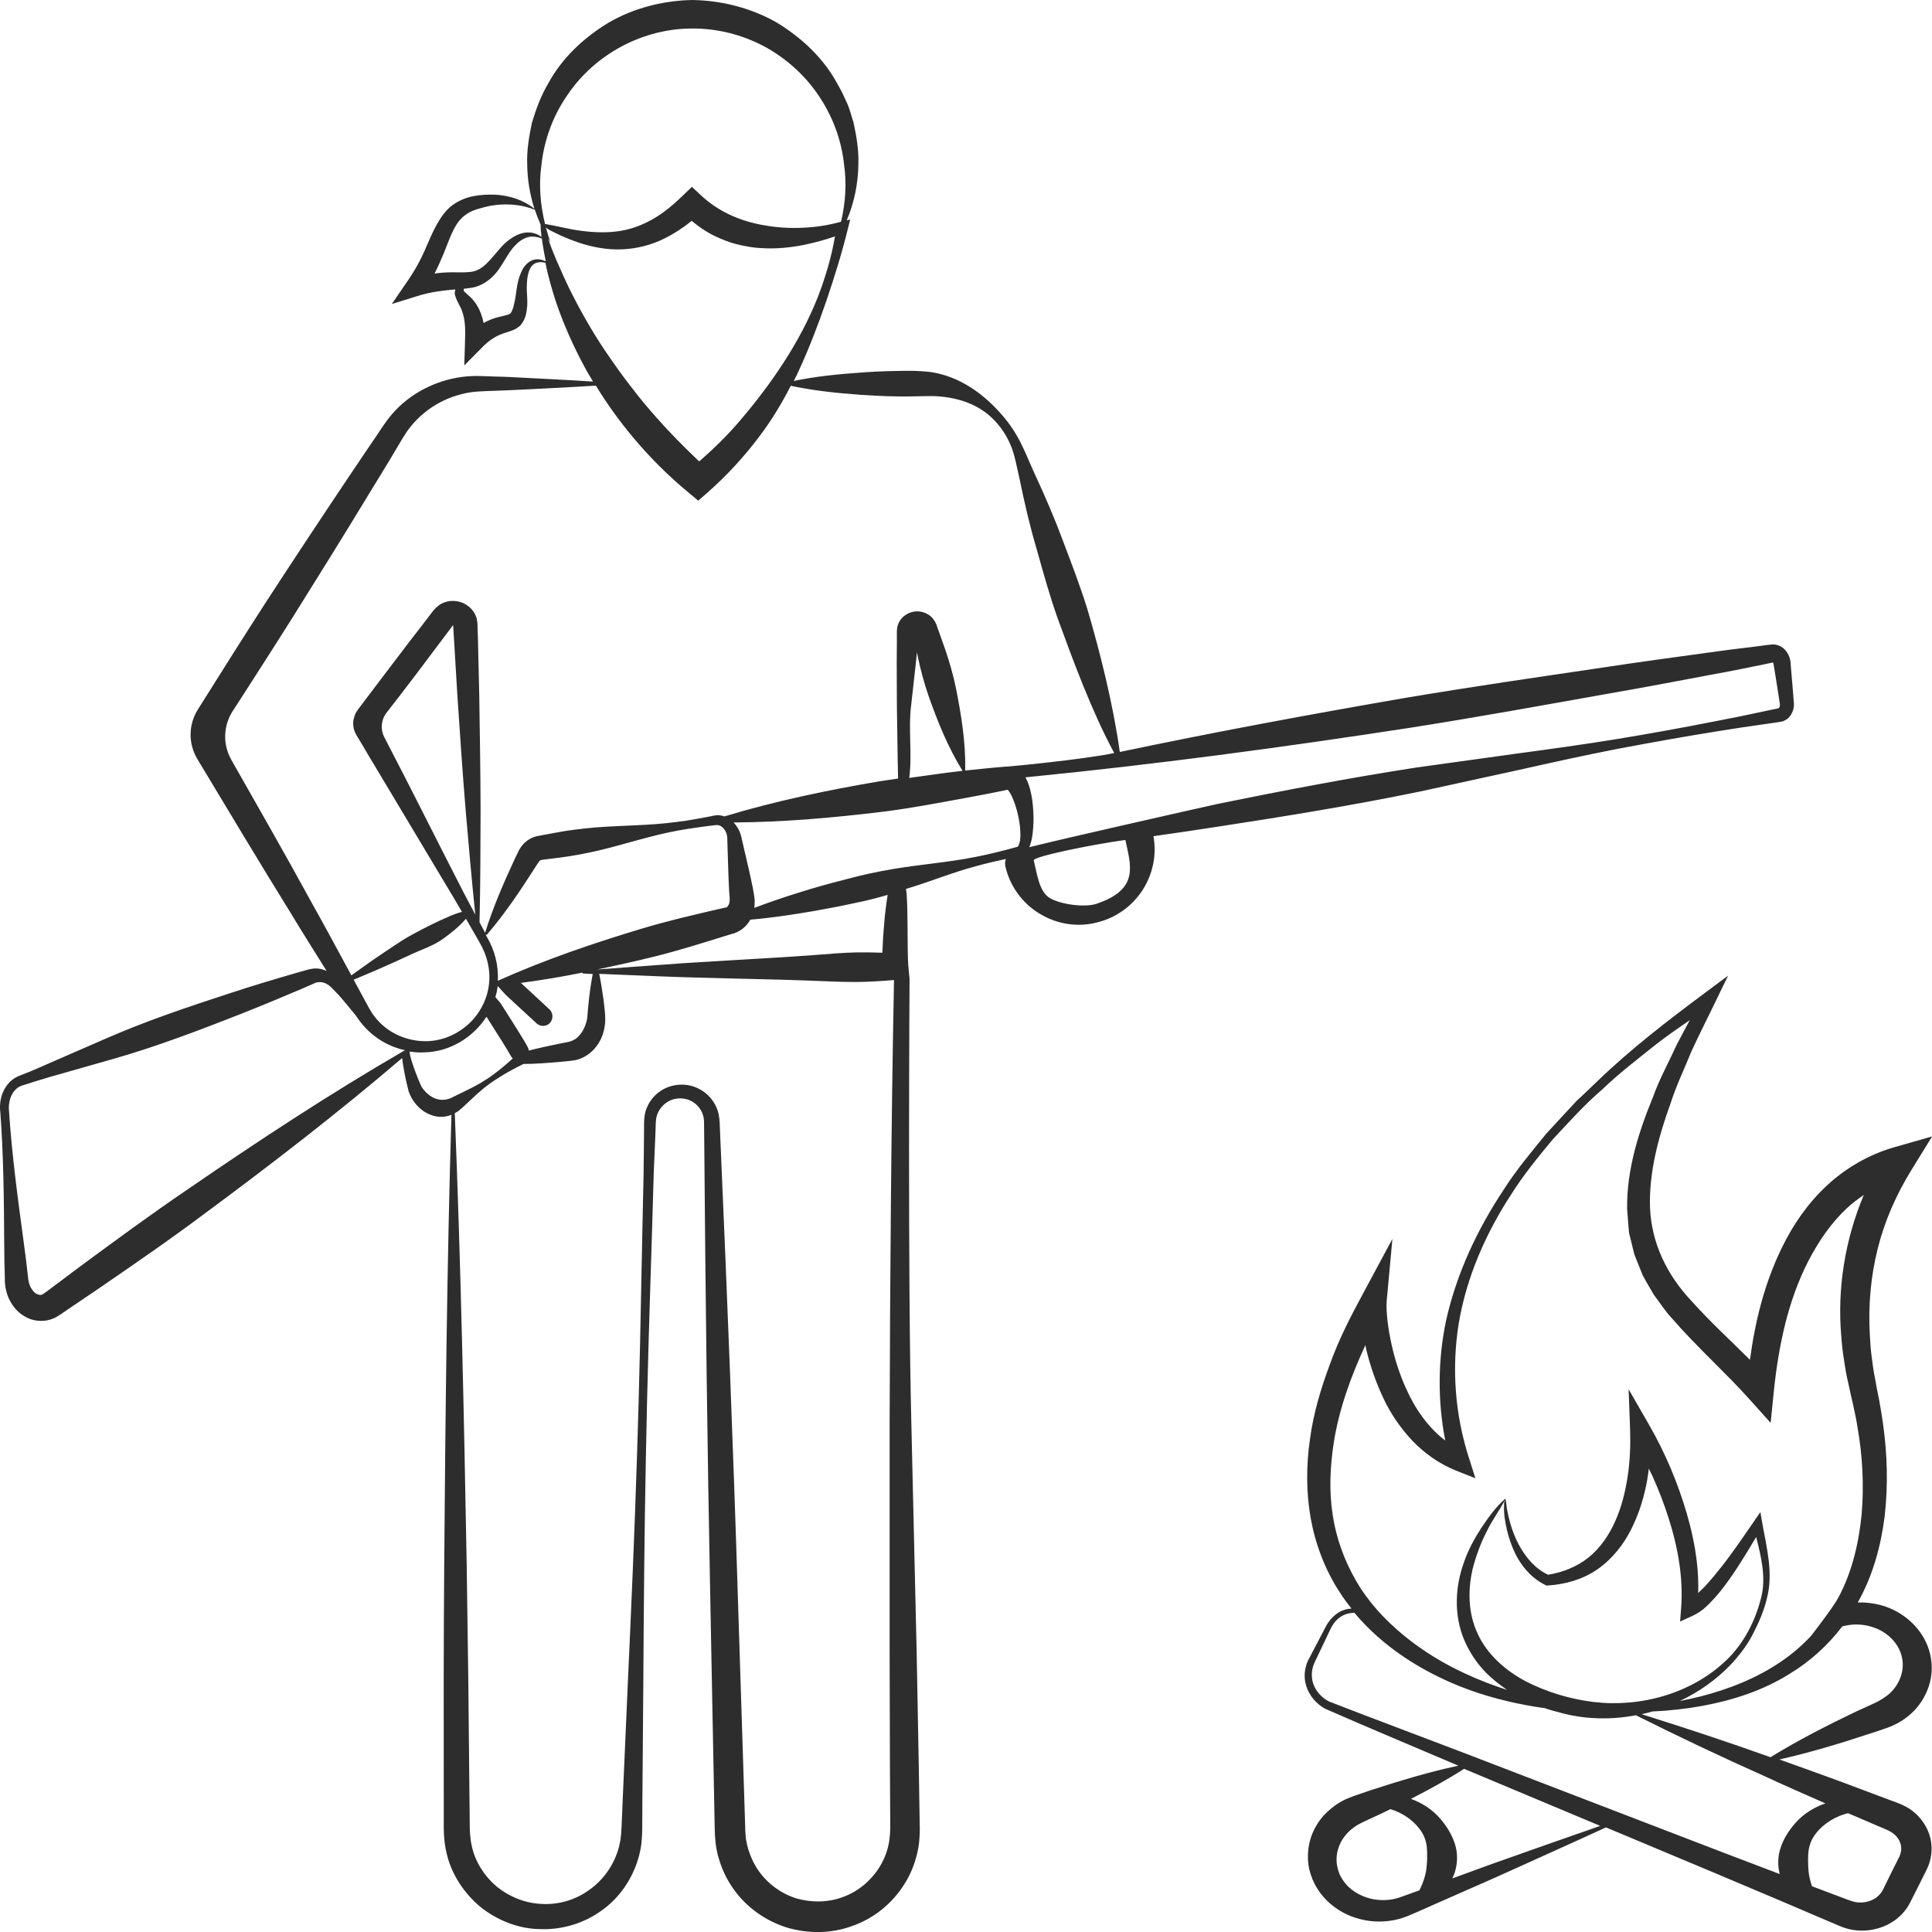 <?xml version="1.0" encoding="utf-8"?>
<!-- Generator: Adobe Illustrator 24.1.2, SVG Export Plug-In . SVG Version: 6.00 Build 0)  -->
<svg version="1.1" id="Layer_1" xmlns="http://www.w3.org/2000/svg" xmlns:xlink="http://www.w3.org/1999/xlink" x="0px" y="0px"
	 viewBox="0 0 128 128" style="enable-background:new 0 0 128 128;" xml:space="preserve">
<style type="text/css">
	.st0{fill:#2D2D2D;}
</style>
<g>
	<path class="st0" d="M124.43,114.68l0.4-0.14c0.13-0.04,0.27-0.09,0.44-0.16c0.64-0.26,1.24-0.68,1.71-1.22
		c0.46-0.55,0.8-1.22,0.94-1.95c0.13-0.72,0.05-1.49-0.21-2.16c-0.53-1.35-1.73-2.31-3.01-2.68c-0.53-0.15-1.08-0.22-1.62-0.2
		c0.99-1.75,1.53-3.72,1.78-5.68c0.24-2.07,0.18-4.16-0.11-6.2c-0.07-0.51-0.16-1.02-0.25-1.53c-0.11-0.52-0.2-1-0.28-1.47
		c-0.1-0.47-0.16-0.95-0.22-1.43c-0.07-0.48-0.09-0.96-0.12-1.44c-0.11-1.92,0.06-3.84,0.52-5.68c0.46-1.85,1.23-3.59,2.24-5.23
		l1.37-2.22l-2.52,0.72c-1.67,0.48-3.22,1.38-4.47,2.55c-1.26,1.17-2.22,2.58-2.95,4.07c-1.17,2.38-1.79,4.91-2.13,7.46
		c-1.32-1.31-2.67-2.55-3.85-3.87c-1.65-1.74-2.66-3.84-2.77-6.16c-0.09-2.32,0.54-4.71,1.37-6.99c0.37-1.16,0.91-2.27,1.37-3.41
		c0.51-1.12,1.08-2.22,1.61-3.33l0.82-1.69l-1.48,1.1c-2.52,1.88-5.02,3.79-7.27,5.98l-0.85,0.81l-0.43,0.4l-0.4,0.43l-1.6,1.73
		c-0.99,1.22-2.01,2.42-2.85,3.75c-1.74,2.62-3.1,5.52-3.8,8.63c-0.55,2.6-0.57,5.33-0.06,7.97c-1.14-0.87-2.01-2.12-2.61-3.48
		c-0.41-0.91-0.72-1.87-0.94-2.86c-0.11-0.49-0.2-0.99-0.26-1.48c-0.06-0.48-0.1-1.01-0.07-1.4l0.38-4.14l-1.96,3.65
		c-0.81,1.5-1.59,3.01-2.17,4.63c-0.6,1.6-1.1,3.26-1.33,4.98c-0.25,1.71-0.26,3.48,0.04,5.21c0.31,1.73,0.94,3.41,1.89,4.88
		c0.25,0.4,0.53,0.78,0.82,1.14c-0.33,0.02-0.65,0.12-0.93,0.31c-0.35,0.24-0.62,0.58-0.8,0.94l-0.54,1.03l-0.54,1.03
		c-0.2,0.36-0.31,0.81-0.29,1.24c0.04,0.88,0.6,1.68,1.36,2.09c2.91,1.28,5.75,2.46,8.63,3.69l0.19,0.08
		c-1.26,0.27-2.49,0.6-3.71,0.97c-0.69,0.2-1.37,0.43-2.05,0.64l-1.02,0.35l-0.25,0.09l-0.3,0.12c-0.21,0.08-0.4,0.19-0.59,0.3
		c-0.38,0.24-0.72,0.53-1.03,0.86c-0.3,0.34-0.54,0.74-0.72,1.16c-0.35,0.85-0.4,1.85-0.11,2.72c0.28,0.88,0.85,1.62,1.55,2.14
		c0.7,0.53,1.52,0.83,2.36,0.94c0.84,0.1,1.69,0,2.47-0.31c0.71-0.29,1.32-0.58,1.99-0.87l3.93-1.73c2.42-1.1,4.85-2.18,7.26-3.29
		l7.3,3.06l4.31,1.82l2.15,0.92l1.08,0.46c0.37,0.14,0.66,0.32,1.22,0.47c1.01,0.25,2.12,0.07,3.01-0.53
		c0.44-0.3,0.83-0.72,1.08-1.22l0.53-1.05l0.52-1.04l0.07-0.14l0.08-0.19c0.06-0.13,0.09-0.27,0.13-0.4
		c0.07-0.28,0.1-0.56,0.09-0.85c-0.03-1.15-0.76-2.18-1.69-2.68c-0.52-0.27-0.82-0.34-1.2-0.49l-1.09-0.41l-2.19-0.82
		c-1.3-0.47-2.6-0.95-3.91-1.41c1.97-0.45,3.9-1.02,5.8-1.65L124.43,114.68z M88.29,100.34c-0.24-1.56-0.17-3.15,0.07-4.73
		c0.35-2.24,1.13-4.4,2.1-6.49c0.03,0.13,0.05,0.25,0.08,0.38c0.27,1.08,0.64,2.14,1.12,3.15c0.48,1.02,1.13,1.97,1.92,2.81
		c0.8,0.83,1.77,1.52,2.86,1.96l1.31,0.52l-0.42-1.32c-0.93-2.87-1.17-5.96-0.68-8.97c0.51-3.01,1.76-5.89,3.44-8.47
		c0.82-1.31,1.8-2.51,2.79-3.7c1.06-1.13,2.09-2.29,3.27-3.3c1.12-1.08,2.36-2.02,3.57-2.99c0.72-0.56,1.47-1.08,2.23-1.6
		c-0.29,0.54-0.58,1.08-0.86,1.62c-0.52,1.14-1.13,2.24-1.56,3.43c-0.95,2.32-1.76,4.8-1.73,7.46l0.08,1l0.04,0.5
		c0.02,0.17,0.07,0.33,0.11,0.49l0.24,0.98c0.11,0.32,0.25,0.62,0.37,0.94l0.19,0.47c0.07,0.15,0.16,0.29,0.24,0.44l0.5,0.86
		c0.4,0.52,0.75,1.09,1.19,1.55c1.69,1.95,3.55,3.59,5.17,5.4l1.38,1.54l0.21-2.08c0.31-3.02,0.94-6.04,2.3-8.67
		c0.68-1.3,1.51-2.52,2.56-3.49c0.34-0.32,0.72-0.6,1.1-0.86c-1.24,2.95-1.77,6.21-1.49,9.37c0.04,0.52,0.09,1.04,0.18,1.55
		c0.07,0.52,0.16,1.03,0.28,1.53c0.11,0.51,0.22,1.02,0.33,1.48c0.1,0.48,0.21,0.95,0.28,1.43c0.34,1.92,0.44,3.87,0.28,5.79
		c-0.19,1.91-0.63,3.81-1.53,5.5c-0.39,0.73-1.83,2.57-1.83,2.57c-0.59,0.63-1.24,1.19-1.96,1.68c-1.6,1.1-3.46,1.84-5.38,2.33
		c-0.45,0.11-0.9,0.21-1.36,0.3c1.28-0.6,2.44-1.42,3.4-2.43c0.12-0.12,0.23-0.25,0.34-0.38l0.34-0.42c0.3-0.39,0.57-0.8,0.79-1.24
		c0.38-0.74,0.72-1.51,0.91-2.33c0.22-0.82,0.22-1.69,0.12-2.52c-0.1-0.83-0.27-1.64-0.42-2.44l-0.13-0.76l-0.44,0.64l-1.04,1.5
		c-0.35,0.49-0.7,0.98-1.07,1.45c-0.37,0.47-0.75,0.93-1.14,1.35c-0.14,0.14-0.28,0.28-0.43,0.42c0.02-0.72-0.01-1.43-0.1-2.14
		c-0.13-1.07-0.36-2.11-0.66-3.14c-0.3-1.02-0.66-2.03-1.07-3c-0.42-0.98-0.88-1.92-1.43-2.87l-1.35-2.35l0.1,2.74
		c0.03,0.99-0.01,2.07-0.17,3.08c-0.16,1.02-0.41,2.03-0.83,2.95c-0.41,0.92-0.99,1.76-1.76,2.38c-0.75,0.6-1.68,0.98-2.67,1.14
		c-0.84-0.38-1.49-1.14-1.95-2c-0.24-0.45-0.43-0.94-0.57-1.44c-0.07-0.25-0.13-0.5-0.18-0.76c-0.03-0.13-0.05-0.26-0.06-0.39
		c-0.01-0.11-0.04-0.33-0.08-0.45c-0.69,0.61-1.14,1.28-1.61,1.97c-0.45,0.7-0.86,1.45-1.13,2.25c-0.58,1.59-0.68,3.45,0,5.1
		c0.34,0.82,0.84,1.57,1.45,2.2c0.43,0.43,0.91,0.81,1.41,1.15c-0.93-0.3-1.85-0.65-2.73-1.06c-1.49-0.68-2.89-1.54-4.13-2.56
		c-1.24-1.02-2.34-2.21-3.13-3.58C89.06,103.39,88.52,101.89,88.29,100.34z M99.65,100.14c0.01,0.27,0.05,0.54,0.1,0.8
		c0.1,0.53,0.24,1.05,0.45,1.56c0.4,1.01,1.11,1.98,2.18,2.51l0.08,0.04l0.11-0.01c1.13-0.07,2.31-0.4,3.28-1.08
		c0.97-0.68,1.72-1.63,2.23-2.66c0.52-1.03,0.85-2.13,1.05-3.24c0.04-0.26,0.08-0.51,0.11-0.77c0.07,0.16,0.15,0.32,0.23,0.48
		c0.42,0.93,0.78,1.87,1.09,2.84c0.61,1.92,0.97,3.94,0.82,5.91l-0.07,0.91l0.79-0.36c0.76-0.34,1.15-0.83,1.59-1.3
		c0.42-0.48,0.78-0.98,1.13-1.49c0.35-0.51,0.67-1.03,0.99-1.55l0.54-0.9c0.34,1.34,0.66,2.66,0.34,3.98
		c-0.38,1.55-1.14,3.05-2.29,4.16c-2.33,2.25-5.73,3.16-8.83,2.79c-1.55-0.19-3.11-0.66-4.49-1.37c-1.37-0.73-2.56-1.79-3.19-3.17
		c-0.64-1.37-0.67-3-0.26-4.52c0.21-0.76,0.5-1.52,0.87-2.24c0.35-0.73,0.85-1.4,1.2-2.07c-0.03,0.14-0.07,0.19-0.05,0.34
		C99.64,99.88,99.64,100.01,99.65,100.14z M94.52,123.64c-0.04,0.51-0.2,1.03-0.48,1.6c-0.46,0.17-0.91,0.33-1.34,0.48
		c-0.57,0.19-1.18,0.21-1.76,0.1c-0.58-0.12-1.12-0.38-1.53-0.75c-0.41-0.37-0.7-0.85-0.8-1.35c-0.23-0.98,0.21-2.03,1.1-2.66
		c0.11-0.07,0.22-0.16,0.35-0.22l0.19-0.1l0.24-0.11l0.97-0.45c0.22-0.11,0.44-0.21,0.66-0.32c0.89,0.27,1.64,0.83,2.08,1.53
		c0.22,0.36,0.33,0.76,0.34,1.14C94.56,122.9,94.56,123.26,94.52,123.64z M98.74,123.53l-2.52,0.92c0.05-0.12,0.11-0.23,0.15-0.36
		c0.21-0.63,0.22-1.33,0.01-1.96c-0.21-0.63-0.56-1.18-0.97-1.65c-0.53-0.61-1.21-1.04-1.93-1.3c1.19-0.61,2.38-1.26,3.52-1.99
		l9.02,3.78C103.59,121.81,101.17,122.67,98.74,123.53z M122.24,120.18c0.07-0.02,0.14-0.03,0.2-0.05l0.82,0.35l1.07,0.46
		c0.34,0.15,0.79,0.32,0.95,0.43c0.43,0.25,0.69,0.69,0.68,1.1c0.01,0.1-0.02,0.2-0.04,0.31c-0.02,0.05-0.02,0.1-0.05,0.15
		l-0.03,0.07l-0.06,0.12l-0.52,1.04l-0.51,1.04c-0.1,0.2-0.25,0.37-0.44,0.52c-0.39,0.28-0.96,0.4-1.46,0.28
		c-0.2-0.04-0.61-0.21-0.97-0.34l-1.09-0.41l-0.74-0.28c-0.12-0.35-0.2-0.68-0.23-1.01c-0.03-0.38-0.04-0.73-0.02-1.11
		c0.02-0.38,0.12-0.78,0.34-1.14C120.58,121.01,121.35,120.45,122.24,120.18z M120.94,119.48c-0.75,0.25-1.46,0.69-2.01,1.32
		c-0.41,0.47-0.77,1.02-0.97,1.65c-0.18,0.55-0.19,1.15-0.05,1.71l-3.68-1.4l-17.46-6.71c-2.9-1.11-5.87-2.21-8.71-3.32
		c-0.62-0.31-1.09-0.92-1.14-1.61c-0.03-0.34,0.03-0.69,0.19-1.01l0.5-1.05l0.5-1.05c0.15-0.34,0.36-0.64,0.65-0.85
		c0.28-0.21,0.62-0.3,0.97-0.31c1.87,2.24,4.4,3.84,7.03,4.89c1.59,0.63,3.24,1.05,4.91,1.33c0.22,0.04,0.45,0.06,0.68,0.1
		c0.19,0.07,0.39,0.13,0.58,0.18c0.82,0.24,1.67,0.42,2.53,0.47c0.98,0.07,1.97,0,2.92-0.18l0,0c2.8,1.4,5.62,2.74,8.47,4.01
		C118.2,118.28,119.58,118.88,120.94,119.48z M117.3,116.42c-2.82-1.01-5.67-1.95-8.54-2.85c0.24-0.05,0.48-0.11,0.71-0.18
		c1.11-0.05,2.22-0.17,3.31-0.37c2.01-0.37,4.01-1.01,5.78-2.12c1.34-0.81,2.53-1.88,3.49-3.14c0.03-0.01,0.06-0.02,0.09-0.03
		c0.23-0.05,0.46-0.09,0.7-0.1c0.47-0.02,0.94,0.06,1.37,0.22c0.87,0.32,1.54,1.01,1.76,1.8c0.23,0.78,0.02,1.6-0.49,2.24
		c-0.25,0.32-0.6,0.58-0.98,0.79c-0.08,0.05-0.21,0.11-0.34,0.17l-0.39,0.18l-0.77,0.35C121.06,114.31,119.15,115.28,117.3,116.42z"
		/>
	<path class="st0" d="M94.08,52.44l6.55-1.43c2.18-0.49,4.36-0.97,6.56-1.4c2.19-0.41,4.38-0.81,6.59-1.16
		c1.11-0.18,2.21-0.35,3.32-0.5l0.82-0.12c0.04,0,0.22-0.04,0.32-0.1c0.12-0.05,0.22-0.13,0.3-0.22c0.16-0.18,0.25-0.39,0.29-0.6
		c0.02-0.1,0.03-0.21,0.02-0.32l-0.02-0.22l-0.03-0.42l-0.07-0.83l-0.07-0.82l-0.03-0.42c-0.02-0.2-0.09-0.45-0.23-0.65
		c-0.13-0.21-0.34-0.4-0.64-0.49c-0.15-0.05-0.33-0.05-0.46-0.03l-0.21,0.02l-0.82,0.11c-1.12,0.13-2.22,0.27-3.33,0.43
		c-2.2,0.3-4.41,0.6-6.63,0.94c-4.41,0.65-8.83,1.29-13.22,2.03c-6.32,1.09-12.62,2.26-18.9,3.58c-0.43-3.09-1.3-6.6-2.16-9.5
		c-0.47-1.51-1.04-2.99-1.6-4.47c-0.55-1.49-1.18-2.95-1.85-4.39c-0.34-0.73-0.61-1.45-1-2.21c-0.38-0.74-0.86-1.41-1.43-2.02
		c-1.11-1.21-2.59-2.26-4.36-2.56c-0.22-0.04-0.44-0.05-0.66-0.07c-0.22-0.02-0.4-0.02-0.6-0.03c-0.4-0.01-0.8,0-1.2,0.01
		c-0.79,0.01-1.59,0.05-2.38,0.11c-1.46,0.1-2.91,0.25-4.36,0.55c0.12-0.23,0.23-0.46,0.34-0.7c0.7-1.52,1.29-3.07,1.83-4.64
		c0.53-1.57,1.02-3.13,1.42-4.77l0.15-0.59l-0.23,0.06c0.49-1.17,0.76-2.45,0.77-3.75c0.03-0.93-0.13-1.85-0.33-2.77
		c-0.15-0.44-0.25-0.91-0.46-1.33L55.78,6.1l-0.34-0.62c-0.92-1.67-2.37-3.02-4.02-4.01C49.74,0.52,47.8,0.03,45.86,0
		c-1.93,0.04-3.87,0.53-5.54,1.5c-1.65,1-3.09,2.35-4,4.03c-0.48,0.81-0.81,1.71-1.08,2.61c-0.19,0.91-0.35,1.84-0.31,2.77
		c0.01,1,0.18,1.99,0.48,2.93c-0.69-0.58-1.63-0.88-2.56-0.94c-0.5-0.02-1.01,0-1.51,0.1c-0.51,0.1-1.05,0.33-1.49,0.69
		c-0.43,0.37-0.73,0.85-0.97,1.29c-0.24,0.45-0.43,0.89-0.61,1.31c-0.36,0.86-0.78,1.63-1.29,2.36l-1.02,1.49l1.71-0.53
		c0.75-0.24,1.52-0.35,2.32-0.42c0.06,0,0.12-0.01,0.18-0.01c-0.03,0.11-0.06,0.24-0.03,0.36c0.18,0.57,0.38,0.76,0.48,1.09
		c0.21,0.59,0.22,1.25,0.19,1.95l-0.05,1.63l1.14-1.15c0.43-0.45,0.88-0.78,1.45-0.97l0.51-0.17c0.19-0.06,0.45-0.18,0.65-0.4
		c0.37-0.47,0.37-0.89,0.42-1.26c0.02-0.37-0.02-0.75-0.03-1.07c0-0.32,0.01-0.65,0.07-0.95c0.07-0.31,0.18-0.6,0.42-0.76
		c0.2-0.12,0.48-0.14,0.74-0.07c0.01,0.01,0.01,0.02,0.01,0.03c0.17,0.85,0.41,1.67,0.67,2.49c0.55,1.64,1.27,3.22,2.11,4.73
		c0.12,0.21,0.25,0.41,0.37,0.62c-1.83-0.12-3.66-0.2-5.49-0.3c-0.31-0.02-0.62-0.02-0.93-0.03c-0.44-0.01-0.84-0.04-1.32-0.04
		c-0.44,0-0.87,0.04-1.31,0.12c-1.74,0.32-3.39,1.26-4.49,2.68c-0.14,0.18-0.27,0.37-0.39,0.54l-0.34,0.51l-0.68,1l-1.36,2.02
		c-1.81,2.7-3.6,5.41-5.37,8.13c-1.18,1.82-3.27,5.13-4.51,7.11c-0.62,1-0.63,2.25-0.03,3.26c1.53,2.55,4.45,7.41,6.11,10.08
		c0.8,1.33,1.64,2.65,2.46,3.97c-0.3-0.14-0.64-0.21-1-0.14c-0.28,0.05-0.4,0.1-0.59,0.15l-0.53,0.15
		c-1.41,0.41-2.82,0.83-4.21,1.29c-2.8,0.91-5.58,1.84-8.28,3.02l-4.04,1.76C2.67,70.7,2.34,70.85,2,70.99l-0.51,0.2L1.22,71.3
		c-0.11,0.05-0.21,0.1-0.3,0.16c-0.75,0.52-1,1.45-0.9,2.22c0.22,2.92,0.24,5.85,0.26,8.78c0,0.73,0.02,1.46,0.04,2.19v0.28
		c0.02,0.12,0.02,0.24,0.04,0.36c0.05,0.24,0.11,0.48,0.21,0.71c0.21,0.46,0.54,0.91,1.04,1.2c0.48,0.31,1.18,0.41,1.77,0.21
		c0.14-0.05,0.29-0.11,0.41-0.19l0.18-0.11l0.12-0.08l0.45-0.31l1.82-1.23c2.42-1.66,4.84-3.32,7.19-5.08
		c4.46-3.3,8.87-6.7,13.09-10.31c0.1,0.76,0.25,1.5,0.44,2.23l0.02,0.04c0.14,0.39,0.39,0.76,0.72,1.06
		c0.33,0.29,0.78,0.52,1.27,0.56c0.28,0.02,0.56-0.03,0.82-0.13c-0.3,9.96-0.4,19.91-0.48,29.86c-0.04,5.03-0.04,10.05-0.03,15.07
		v1.89c-0.01,0.58,0.01,1.37,0.18,2.06c0.31,1.41,1.15,2.68,2.25,3.6c1.13,0.9,2.54,1.46,3.99,1.47c1.44,0.05,2.9-0.4,4.05-1.24
		c1.17-0.83,2.01-2.07,2.41-3.42c0.11-0.34,0.17-0.69,0.22-1.04c0.03-0.35,0.05-0.72,0.05-1.02l0.01-1.88l0.06-7.54
		c0.03-5.02,0.07-10.04,0.17-15.07c0.09-5.02,0.25-10.04,0.41-15.06l0.11-3.77l0.08-1.88l0.04-0.94c0.01-0.3,0.01-0.66,0.05-0.88
		c0.09-0.49,0.44-0.93,0.88-1.14c0.45-0.22,1-0.21,1.43,0.01c0.43,0.22,0.75,0.65,0.83,1.12c0.04,0.2,0.02,0.55,0.03,0.86l0.01,0.94
		c0.08,10.05,0.2,20.1,0.4,30.14l0.29,15.07c0,0.29,0.02,0.67,0.06,1.04c0.05,0.36,0.11,0.72,0.23,1.08
		c0.21,0.7,0.53,1.37,0.97,1.98c0.85,1.2,2.12,2.1,3.54,2.54c1.43,0.42,2.98,0.4,4.37-0.13c1.4-0.5,2.6-1.48,3.39-2.74
		c0.4-0.62,0.68-1.31,0.85-2.03c0.09-0.36,0.14-0.72,0.16-1.09c0.01-0.18,0.02-0.38,0.02-0.55l-0.01-0.47l-0.06-3.76l-0.14-7.54
		l-0.35-15.07c-0.25-9.8-0.12-29.47-0.12-29.47l-0.08-0.85c-0.09-0.96,0-4.45-0.16-5.11c0.02-0.01,0.03-0.01,0.05-0.02
		c1.79-0.54,2.89-1.04,4.69-1.52c0.62-0.17,1.26-0.32,1.88-0.45c-0.06,0.17-0.07,0.35-0.02,0.54c0.31,1.29,1.12,2.39,2.25,3.08
		c0.8,0.49,1.7,0.74,2.6,0.74c0.4,0,0.79-0.05,1.19-0.15c2.59-0.62,4.22-3.15,3.76-5.72c1.48-0.21,2.97-0.43,4.45-0.66
		C85.31,54.06,89.71,53.34,94.08,52.44z M29.96,18.04c-0.39,0-0.78,0.03-1.17,0.08c0.23-0.45,0.43-0.91,0.62-1.36
		c0.36-0.88,0.63-1.77,1.16-2.29c0.26-0.27,0.6-0.47,1.01-0.6c0.41-0.12,0.85-0.25,1.29-0.29c0.84-0.09,1.73-0.02,2.57,0.32
		c0.11,0.34,0.24,0.67,0.38,0.99c-0.02,0.06,0.01,0.06,0,0.09l0,0.08l0.01,0.16l0.03,0.32c0,0.05,0.01,0.11,0.02,0.16
		c-0.23-0.17-0.51-0.29-0.83-0.3c-0.47-0.02-0.93,0.2-1.29,0.47c-0.38,0.26-0.66,0.62-0.94,0.95c-0.26,0.3-0.52,0.61-0.8,0.83
		c-0.28,0.22-0.56,0.34-0.89,0.37C30.81,18.06,30.4,18.04,29.96,18.04z M35.3,17.23c-0.4,0.14-0.65,0.51-0.79,0.85
		c-0.31,0.7-0.29,1.47-0.45,2.06c-0.06,0.3-0.18,0.6-0.28,0.65c-0.05,0.03-0.1,0.06-0.24,0.09L33.05,21
		c-0.35,0.08-0.69,0.22-1.01,0.4c0,0,0,0,0-0.01c-0.09-0.42-0.24-0.86-0.49-1.24c-0.13-0.19-0.27-0.36-0.42-0.5
		c-0.15-0.14-0.3-0.26-0.35-0.32c-0.05-0.02-0.07-0.09-0.05-0.2c0.19-0.02,0.39-0.04,0.6-0.08c0.5-0.1,0.99-0.4,1.32-0.74
		c0.35-0.34,0.57-0.72,0.8-1.1c0.21-0.34,0.41-0.68,0.68-0.95c0.26-0.28,0.58-0.5,0.95-0.57c0.26-0.04,0.56,0,0.82,0.12
		c0.02,0.12,0.03,0.24,0.05,0.35c0.06,0.39,0.13,0.77,0.21,1.15C35.91,17.2,35.61,17.12,35.3,17.23z M36.11,14.84
		c-0.32-1.3-0.42-2.62-0.24-3.9c0.18-1.69,0.78-3.29,1.72-4.64c1.84-2.74,5.04-4.42,8.28-4.41c1.62-0.01,3.23,0.39,4.68,1.14
		c1.43,0.76,2.7,1.86,3.63,3.22c0.94,1.36,1.56,2.95,1.74,4.64c0.18,1.25,0.1,2.54-0.2,3.8l-0.07,0.02
		c-0.8,0.22-1.67,0.35-2.51,0.38c-0.85,0.04-1.69-0.02-2.49-0.16c-1.61-0.27-3.07-0.92-4.22-2l-0.59-0.55l-0.57,0.55
		c-0.6,0.58-1.23,1.12-1.92,1.53c-0.7,0.41-1.45,0.71-2.26,0.84c-0.81,0.13-1.66,0.11-2.52,0c-0.43-0.05-0.86-0.14-1.3-0.23
		l-0.66-0.14C36.46,14.9,36.27,14.87,36.11,14.84z M37.91,19.5c-0.38-0.74-0.71-1.5-1.05-2.27c-0.16-0.39-0.32-0.77-0.46-1.17
		l-0.09-0.26c0.05,0.09,0.1,0.17,0.16,0.26c-0.11-0.32-0.21-0.65-0.3-0.98c0.1,0.07,0.19,0.14,0.31,0.2c0.2,0.1,0.41,0.2,0.62,0.3
		c0.42,0.19,0.84,0.36,1.29,0.51c0.88,0.29,1.84,0.47,2.82,0.43c0.98-0.04,1.97-0.29,2.85-0.74c0.64-0.32,1.23-0.71,1.77-1.15
		c0.55,0.47,1.17,0.87,1.84,1.15c0.45,0.2,0.91,0.36,1.39,0.46c0.47,0.1,0.95,0.19,1.43,0.2c0.95,0.06,1.89-0.04,2.8-0.22
		c0.69-0.15,1.36-0.32,2.03-0.56c-0.23,1.37-0.64,2.73-1.14,4.03c-0.6,1.51-1.37,2.95-2.25,4.31c-0.88,1.36-1.85,2.63-2.88,3.84
		c-0.84,0.99-1.76,1.89-2.73,2.73c-0.99-0.94-1.95-1.91-2.85-2.93c-0.54-0.61-1.07-1.24-1.57-1.9c-0.51-0.64-0.99-1.31-1.46-1.99
		C39.5,22.41,38.66,20.98,37.91,19.5z M20.53,59.59c-1.7-3.11-3.46-6.18-5.21-9.26c-0.01-0.02-0.02-0.04-0.03-0.06
		c-0.54-1-0.49-2.22,0.14-3.18c0.48-0.75,0.98-1.5,1.45-2.25c0.82-1.28,1.65-2.57,2.46-3.86c1.72-2.75,3.44-5.51,5.12-8.28
		l1.27-2.08l0.62-1.04l0.31-0.52c0.11-0.17,0.2-0.32,0.3-0.47c0.83-1.18,2.1-2.09,3.56-2.46c0.71-0.21,1.47-0.21,2.3-0.24
		c0.81-0.03,1.63-0.07,2.44-0.11c1.41-0.07,2.82-0.14,4.22-0.23c0.72,1.19,1.54,2.32,2.43,3.39c1.12,1.34,2.35,2.57,3.69,3.68
		l0.66,0.55l0.61-0.53c1.29-1.14,2.44-2.39,3.46-3.75c0.79-1.05,1.47-2.17,2.06-3.33c1.51,0.32,3.02,0.48,4.52,0.59
		c0.79,0.05,1.59,0.1,2.38,0.11c0.39,0.01,0.79,0.01,1.2,0l1.12-0.02c1.39,0,2.96,0.36,4.08,1.42c0.55,0.51,0.99,1.16,1.28,1.86
		c0.28,0.68,0.41,1.5,0.59,2.26c0.32,1.57,0.68,3.11,1.13,4.63c0.43,1.53,0.85,3.05,1.38,4.55c1.03,2.82,2.27,6.19,3.75,8.93
		c-2.03,0.43-6.91,0.89-7,0.89l-0.14,0.01h-0.05c-0.89,0.07-1.79,0.17-2.68,0.26c0,0,0,0,0-0.01c0.03-1.87-0.26-3.65-0.61-5.42
		c-0.18-0.88-0.43-1.75-0.72-2.6l-0.45-1.27l-0.06-0.16c-0.02-0.05-0.03-0.09-0.08-0.24c-0.1-0.23-0.28-0.48-0.52-0.63
		c-0.48-0.3-1.06-0.28-1.49,0.01c-0.23,0.14-0.41,0.36-0.51,0.61c-0.1,0.25-0.09,0.52-0.09,0.58v0.67l-0.01,1.35l0.01,2.7
		c0.03,1.65,0.04,3.29,0.08,4.94c-0.4,0.06-0.8,0.12-1.21,0.18c-3.46,0.59-6.9,1.3-10.3,2.33c-0.16-0.06-0.34-0.09-0.52-0.08
		c-0.17,0.02-0.25,0.04-0.37,0.07l-0.32,0.06l-0.66,0.12c-0.43,0.08-0.87,0.15-1.32,0.2c-1.77,0.24-3.57,0.22-5.35,0.36
		c-0.89,0.08-1.78,0.18-2.65,0.35l-0.65,0.12l-0.32,0.06l-0.17,0.03c-0.09,0.02-0.2,0.04-0.29,0.08c-0.4,0.14-0.7,0.42-0.89,0.71
		c-0.05,0.07-0.09,0.15-0.13,0.22l-0.07,0.16l-0.15,0.3c-0.74,1.6-1.46,3.23-1.99,4.95l-0.37-0.7c0.06-2.49,0.06-4.98,0.07-7.47
		c-0.01-2.56-0.05-5.11-0.09-7.67l-0.09-3.83l-0.02-0.48c-0.01-0.17,0.02-0.26-0.05-0.64c-0.15-0.63-0.74-1.11-1.36-1.18
		c-0.31-0.05-0.64,0-0.95,0.15c-0.14,0.07-0.27,0.17-0.39,0.28c-0.05,0.05-0.11,0.11-0.16,0.17l-0.08,0.1l-0.58,0.76
		c-0.29,0.37-0.64,0.82-1.02,1.32c-1.15,1.5-2.55,3.37-3.35,4.42c-0.05,0.07-0.09,0.14-0.13,0.21c-0.07,0.14-0.12,0.3-0.15,0.45
		c-0.05,0.28-0.01,0.58,0.11,0.85c0.03,0.06,0.06,0.12,0.09,0.17c0.24,0.4,0.56,0.93,0.92,1.55c0.01,0,0.01,0.01,0.01,0.02
		c0.12,0.19,0.25,0.4,0.37,0.61c1.59,2.66,3.83,6.41,5.18,8.66l0.51,0.87h-0.01c-0.71,0.13-3.32,1.46-3.99,1.91
		c-0.68,0.44-1.36,0.9-2.03,1.36c-0.43,0.31-0.86,0.62-1.3,0.93C22.37,62.94,21.46,61.25,20.53,59.59z M60.37,46.69l0.3-2.69
		l0.08-0.78l0.06,0.29c0.18,0.88,0.42,1.75,0.71,2.6c0.6,1.69,1.27,3.37,2.25,4.96c-1.34,0.15-2.2,0.29-3.53,0.47
		C60.45,49.93,60.16,48.31,60.37,46.69z M48.26,59.97c-0.04,0.08-0.1,0.14-0.14,0.15c-0.01,0-0.03,0.01-0.03,0l-0.31,0.07
		c-1.73,0.4-3.47,0.8-5.18,1.31c-3.26,0.98-6.48,2.07-9.62,3.48c0.06-1.01-0.21-2.05-0.72-2.9l-0.08-0.16
		c0.04,0.01,0.07,0.01,0.1-0.02c1.18-1.38,2.17-2.86,3.13-4.36l0.18-0.28l0.09-0.14c0.02-0.03,0.03-0.04,0.05-0.06
		c0.06-0.07,0.12-0.08,0.15-0.09l1.19-0.15c0.88-0.11,1.76-0.28,2.63-0.48c1.74-0.42,3.45-0.99,5.2-1.31
		c0.44-0.08,0.88-0.15,1.32-0.21l0.66-0.09l0.33-0.04c0.11-0.01,0.24-0.03,0.29-0.03c0.28,0,0.53,0.26,0.63,0.56
		c0.03,0.08,0.04,0.16,0.05,0.24c0.01,0.07,0.01,0.16,0.01,0.28l0.02,0.67c0.03,0.89,0.05,1.78,0.1,2.66
		C48.37,59.62,48.36,59.79,48.26,59.97z M48.62,61.84c0.22-0.07,0.4-0.18,0.57-0.3c0.23-0.18,0.4-0.39,0.52-0.61
		c1.44-0.12,2.85-0.34,4.26-0.58c0.92-0.16,1.84-0.34,2.75-0.54c0.7-0.14,1.4-0.32,2.09-0.52c-0.1,0.63-0.18,1.26-0.23,1.89
		c-0.06,0.65-0.1,1.3-0.12,1.94c-0.58-0.02-1.16-0.03-1.74-0.02c-0.86,0.02-1.72,0.09-2.58,0.16c-1.72,0.13-3.44,0.23-5.16,0.33
		c-1.72,0.11-3.44,0.19-5.16,0.33c-1.4,0.1-2.8,0.2-4.2,0.31c0,0,0,0,0-0.01c1.19-0.25,2.37-0.51,3.55-0.8
		c1.73-0.42,3.43-0.96,5.13-1.49L48.62,61.84z M36.4,66.87l-1.89-1.75c1.37-0.18,2.73-0.41,4.07-0.68c0.01,0.03,0.04,0.06,0.08,0.06
		c0.2,0.01,0.41,0.02,0.61,0.03c-0.11,0.59-0.2,1.18-0.26,1.77l-0.06,0.62c-0.02,0.2-0.03,0.43-0.05,0.57
		c-0.06,0.32-0.18,0.63-0.34,0.88c-0.17,0.25-0.36,0.45-0.59,0.55c-0.05,0.03-0.11,0.05-0.17,0.07l-0.09,0.03l-0.15,0.03l-0.61,0.12
		c-0.64,0.13-1.28,0.27-1.92,0.43c-0.01-0.06-0.01-0.12-0.04-0.17c-0.14-0.33-1.3-2.14-1.79-2.91c-0.1-0.16-0.28-0.31-0.38-0.47
		c0.08-0.26,0.1-0.34,0.14-0.62c0.01-0.04,0.01-0.07,0.01-0.11c0.15,0.16,0.42,0.48,0.63,0.68l1.95,1.8
		c0.12,0.11,0.28,0.17,0.43,0.17c0.17,0,0.34-0.07,0.46-0.2C36.67,67.5,36.65,67.1,36.4,66.87z M30.01,41.43
		C30.01,41.43,30.01,41.43,30.01,41.43c0.01-0.01,0.01-0.01,0.01-0.01c0-0.06,0.02,0.16,0.02,0.31l0.03,0.48l0.23,3.82
		c0.17,2.55,0.34,5.1,0.55,7.64c0.2,2.31,0.4,4.62,0.64,6.93l-0.75-1.42c-1.77-3.44-3.49-6.91-5.28-10.34
		c-0.27-0.53-0.21-1.16,0.15-1.62c1.27-1.63,2.52-3.28,3.75-4.93l0.58-0.77L30.01,41.43z M12.4,78.82
		c-2.43,1.65-4.79,3.39-7.15,5.13l-1.76,1.32c-0.78,0.57-0.7,0.58-1.03,0.47c-0.15-0.06-0.3-0.22-0.41-0.42
		c-0.06-0.1-0.09-0.21-0.13-0.33c-0.02-0.06-0.02-0.12-0.04-0.18l-0.03-0.26c-0.08-0.73-0.17-1.45-0.27-2.18
		c-0.39-2.9-0.79-5.81-0.98-8.72C0.52,72.98,0.76,72.3,1.27,72c0.06-0.03,0.13-0.06,0.19-0.08l0.26-0.08l0.53-0.17
		c0.35-0.11,0.7-0.21,1.06-0.32l4.25-1.21c2.83-0.81,5.58-1.86,8.31-2.93c1.37-0.54,2.72-1.1,4.08-1.68l0.96-0.42
		c0.21-0.07,0.47-0.06,0.72,0.07c0.12,0.07,0.24,0.15,0.35,0.27l0.38,0.39c0.14,0.12,1.23,1.46,1.23,1.46
		c0.32,0.5,0.74,0.97,1.21,1.33c0.6,0.47,1.3,0.79,2.03,0.95C21.84,72.47,17.09,75.6,12.4,78.82z M25.36,67.93
		c-0.37-0.32-0.67-0.71-0.91-1.14l-0.78-1.44c-0.08-0.15-0.16-0.29-0.24-0.44c0.5-0.21,1.01-0.43,1.51-0.64
		c0.75-0.33,1.5-0.66,2.24-1.01c0.74-0.35,1.55-0.6,2.2-1.08c0.53-0.38,1.04-0.79,1.49-1.31l0.87,1.51c0.54,0.9,0.79,1.93,0.64,2.96
		c-0.15,1.01-0.68,1.96-1.47,2.62c-0.78,0.66-1.79,1.05-2.81,1.02C27.1,68.96,26.1,68.59,25.36,67.93z M29.89,72.74
		c-0.24,0.11-0.47,0.14-0.7,0.12c-0.46-0.03-0.94-0.36-1.27-0.87l0.02,0.04c-0.33-0.7-0.9-2.26-0.78-2.36
		c0.32,0.05,0.64,0.07,0.96,0.05c1.68-0.03,3.23-0.99,4.11-2.36c0.73,1.14,1.5,2.37,1.59,2.56c0.04,0.08,0.09,0.15,0.15,0.21
		c-0.41,0.37-0.83,0.73-1.27,1.05c-0.57,0.43-1.2,0.78-1.85,1.09L29.89,72.74z M58.96,116.94l0.02,3.77l0,0.47l-0.02,0.39
		c-0.02,0.26-0.06,0.52-0.12,0.77c-0.12,0.5-0.33,0.99-0.61,1.42c-0.56,0.87-1.4,1.57-2.38,1.92c-0.97,0.37-2.07,0.38-3.07,0.1
		c-0.99-0.31-1.88-0.94-2.49-1.79c-0.3-0.42-0.53-0.89-0.69-1.39c-0.08-0.25-0.13-0.5-0.18-0.76c-0.02-0.26-0.05-0.5-0.05-0.84
		l-0.48-15.06c-0.31-10.04-0.71-20.08-1.15-30.12l-0.04-0.94c-0.02-0.32,0-0.6-0.08-1.02c-0.15-0.77-0.69-1.44-1.39-1.76
		c-0.7-0.34-1.55-0.31-2.23,0.04c-0.68,0.35-1.18,1.03-1.29,1.77c-0.06,0.4-0.03,0.68-0.04,1l-0.01,0.94l-0.02,1.88l-0.08,3.77
		c-0.1,5.02-0.19,10.04-0.36,15.06c-0.16,5.02-0.38,10.04-0.61,15.06l-0.33,7.53l-0.08,1.88c-0.01,0.33-0.04,0.59-0.07,0.86
		c-0.05,0.27-0.11,0.54-0.2,0.8c-0.35,1.04-1.04,1.96-1.94,2.57c-0.89,0.63-1.99,0.94-3.07,0.88c-1.09-0.04-2.13-0.46-2.97-1.13
		c-0.82-0.69-1.44-1.64-1.67-2.69c-0.12-0.54-0.14-1.01-0.14-1.68l-0.02-1.88c-0.04-5.02-0.1-10.05-0.18-15.07
		c-0.18-9.98-0.39-19.96-0.79-29.94c0.11-0.06,0.22-0.12,0.31-0.2c0.3-0.25,0.54-0.49,0.81-0.74c0.52-0.5,1.07-0.96,1.68-1.34
		c0.56-0.37,1.15-0.68,1.75-0.98c0.82,0,1.63-0.07,2.44-0.14l0.62-0.06l0.15-0.02l0.21-0.03c0.14-0.03,0.28-0.07,0.42-0.13
		c0.54-0.23,0.94-0.64,1.2-1.1c0.26-0.46,0.37-0.97,0.38-1.46c0-0.27-0.02-0.45-0.04-0.66l-0.07-0.62
		c-0.08-0.58-0.17-1.17-0.29-1.75c1.38,0.06,2.76,0.11,4.14,0.17c1.72,0.07,3.45,0.1,5.17,0.15c1.72,0.04,3.45,0.08,5.17,0.15
		c0.86,0.04,1.72,0.07,2.58,0.07c0.82-0.01,1.65-0.06,2.47-0.13c-0.19,9.8-0.26,19.6-0.29,29.39l0,15.07L58.96,116.94z M67.55,55.82
		c-0.02,0.09-0.06,0.16-0.08,0.22c-0.01,0.02-0.03,0.04-0.03,0.04c-0.01,0.01,0.02,0-0.06,0.03c-0.9,0.25-1.81,0.48-2.73,0.66
		c-1.83,0.37-3.72,0.5-5.57,0.82c-0.92,0.16-1.84,0.35-2.74,0.59c-0.91,0.23-1.81,0.47-2.71,0.74c-1.23,0.37-2.45,0.77-3.66,1.23
		c0.03-0.17,0.03-0.33,0.03-0.5c-0.03-0.37-0.08-0.51-0.11-0.75c-0.17-0.87-0.38-1.74-0.58-2.6l-0.15-0.65
		c-0.02-0.1-0.05-0.23-0.09-0.37c-0.04-0.13-0.1-0.26-0.17-0.39c-0.08-0.14-0.18-0.28-0.3-0.4c3.36-0.02,6.68-0.32,9.98-0.72
		c1.85-0.24,3.69-0.59,5.53-0.93c0.89-0.16,1.78-0.33,2.66-0.52c0.08,0.1,0.17,0.24,0.25,0.4c0.17,0.36,0.31,0.78,0.41,1.21
		c0.1,0.43,0.17,0.87,0.17,1.29C67.61,55.42,67.6,55.64,67.55,55.82z M72.64,59.88c-0.79,0.26-2.39,0.04-3.1-0.39
		c-0.71-0.43-0.85-1.68-1.05-2.49c-0.06-0.25,3.91-1.06,6.07-1.35C74.89,57.28,75.55,58.91,72.64,59.88z M68.19,56.13
		c0.01-0.03,0.03-0.07,0.04-0.1c0.1-0.26,0.15-0.52,0.18-0.77c0.06-0.5,0.08-0.99,0.05-1.49c-0.03-0.5-0.08-0.99-0.22-1.5
		c-0.07-0.24-0.15-0.49-0.3-0.77c8.53-0.84,17.01-1.98,25.46-3.28c4.41-0.69,8.8-1.49,13.19-2.27c2.2-0.38,4.39-0.8,6.58-1.21
		c1.1-0.2,2.19-0.41,3.29-0.64l0.82-0.17l0.18-0.04c0.02,0.02,0.03,0.05,0.04,0.1l0.07,0.41l0.13,0.82l0.13,0.82l0.06,0.41
		l0.03,0.19c0.01,0.03,0.01,0.07,0,0.1c0,0.06-0.03,0.12-0.05,0.15c-0.01,0.02-0.02,0.02-0.03,0.03c-0.02,0.01,0.03,0-0.07,0.02
		l-0.82,0.17c-1.09,0.24-2.18,0.46-3.28,0.67c-2.19,0.43-4.38,0.83-6.58,1.19c-2.2,0.36-4.41,0.66-6.62,0.96l-6.63,0.92
		c-4.41,0.68-8.79,1.52-13.16,2.41C78.96,53.64,70.45,55.56,68.19,56.13z"/>
</g>
</svg>
